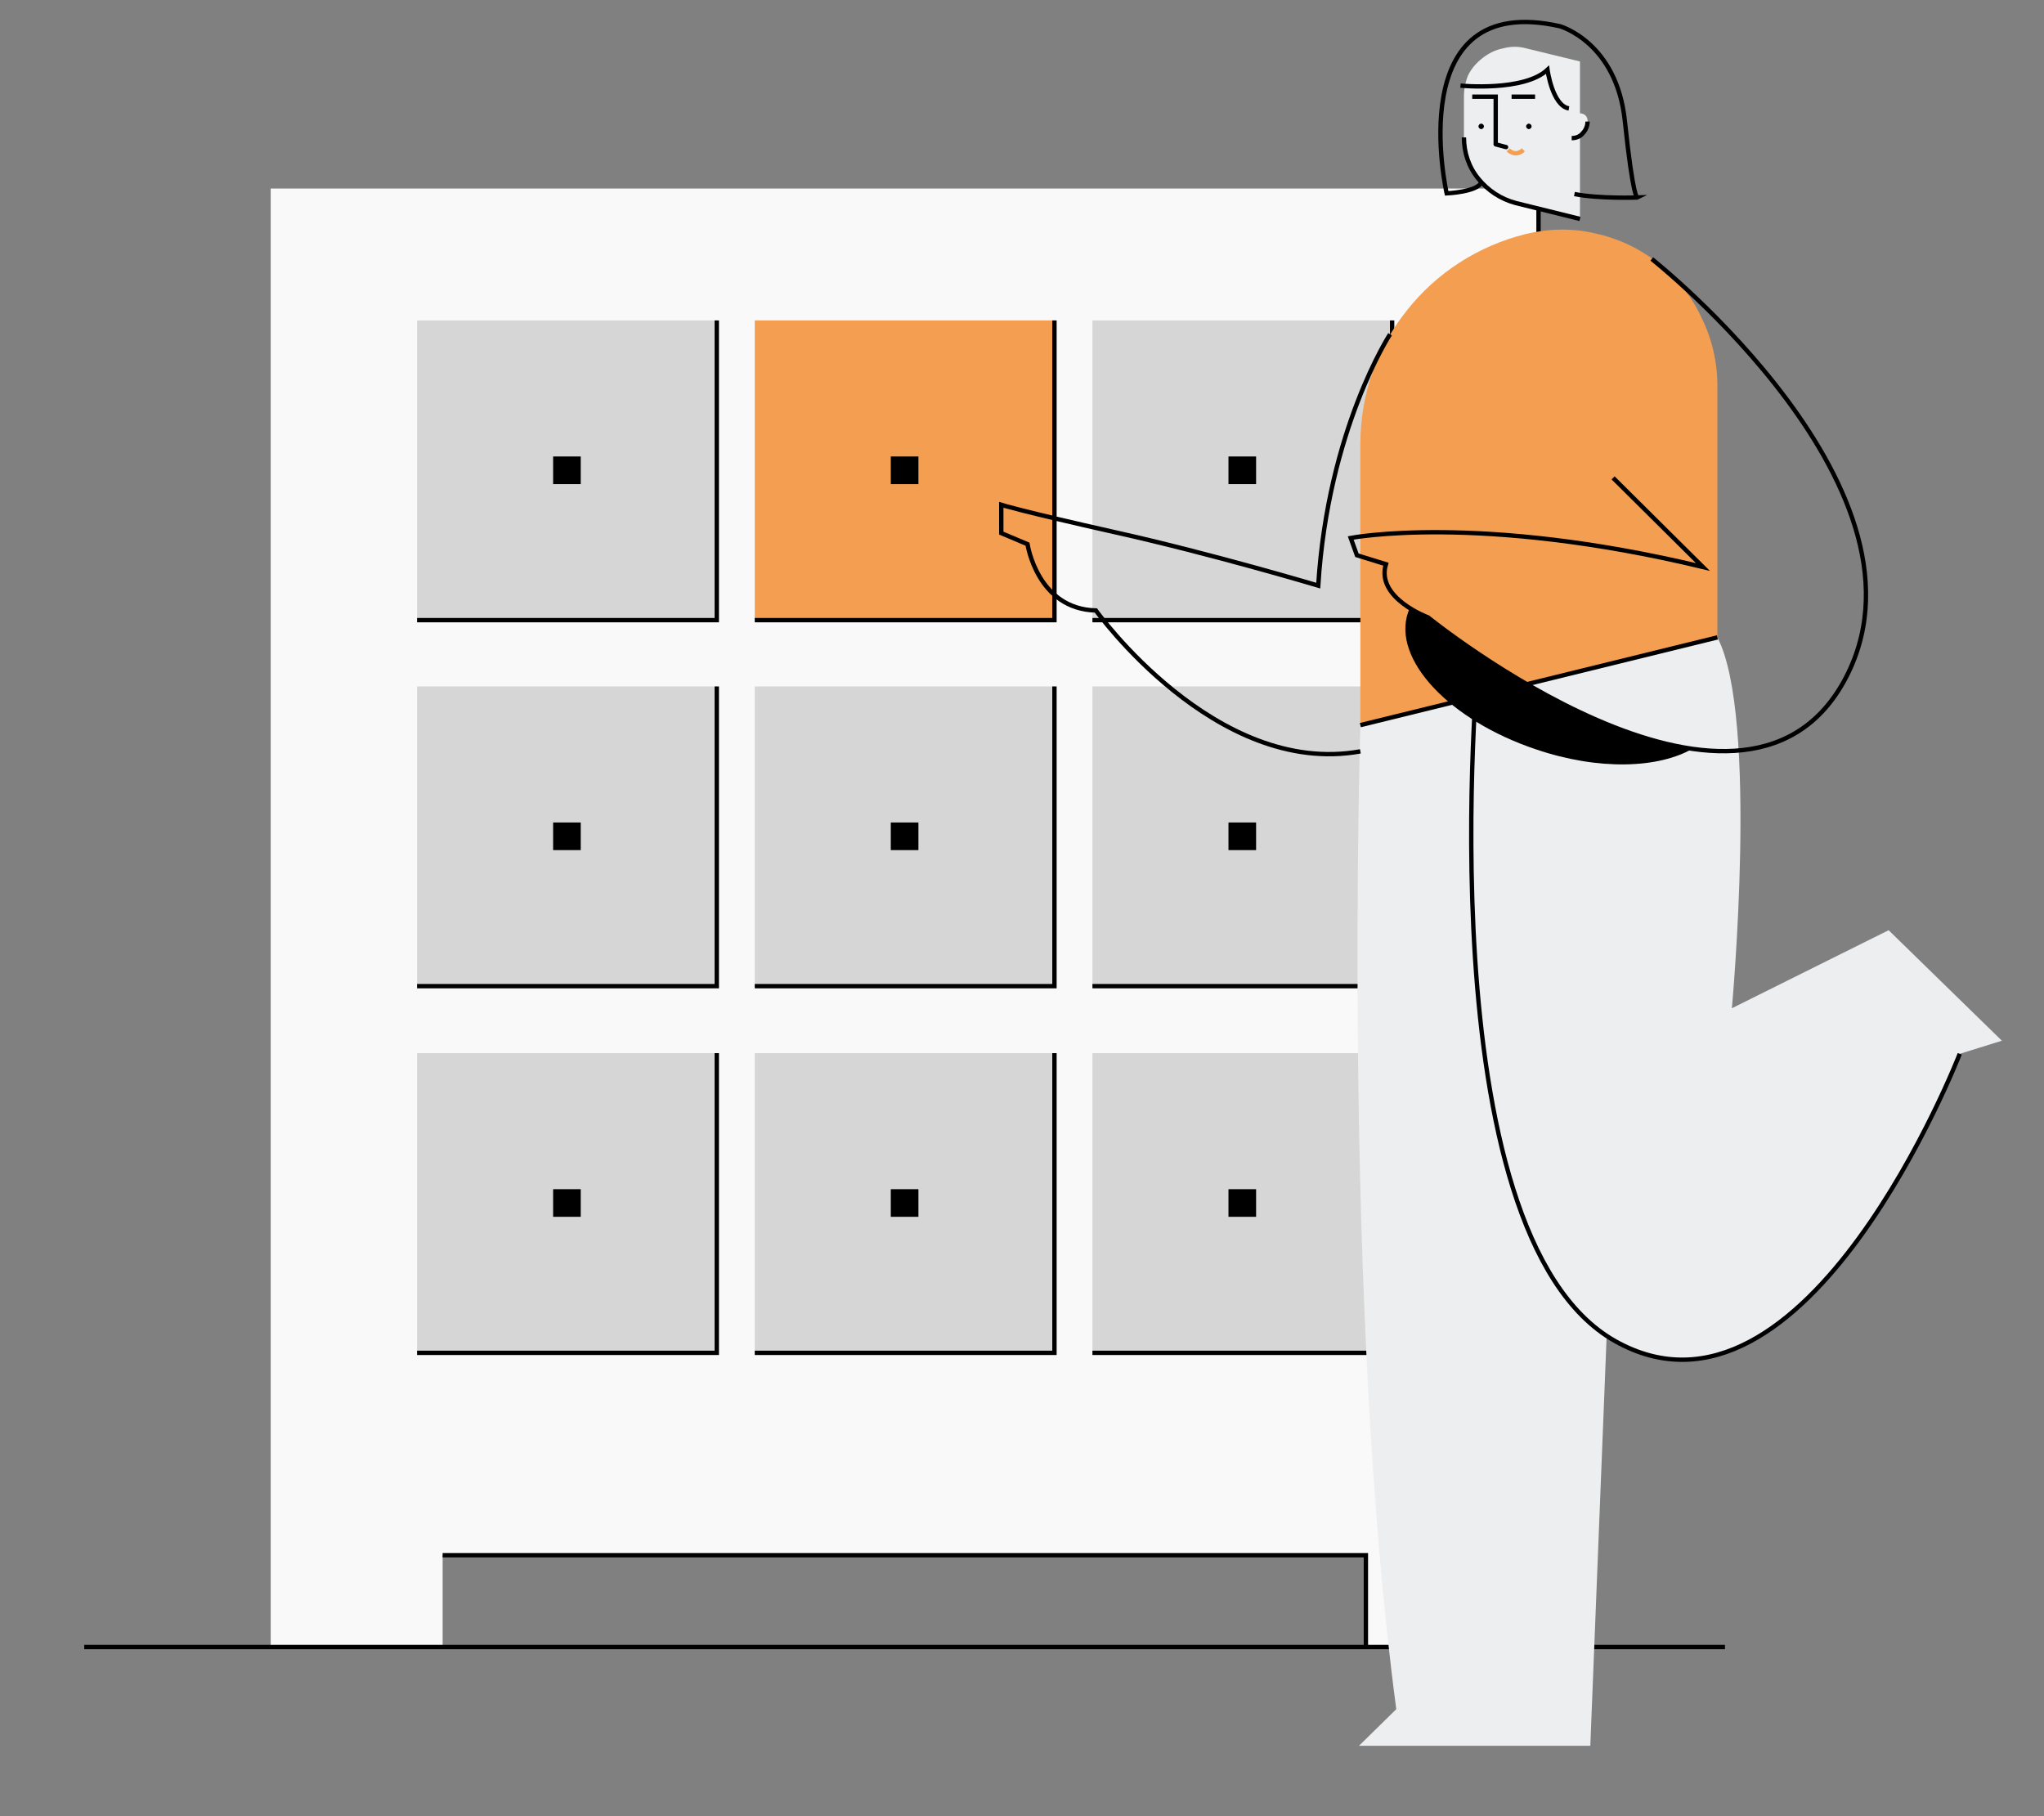 <?xml version="1.0" encoding="utf-8"?>
<!-- Generator: Adobe Illustrator 26.4.1, SVG Export Plug-In . SVG Version: 6.00 Build 0)  -->
<svg version="1.1" id="Слой_1" xmlns="http://www.w3.org/2000/svg" xmlns:xlink="http://www.w3.org/1999/xlink" x="0px" y="0px"
	 viewBox="0 0 296 263" style="enable-background:new 0 0 296 263;" xml:space="preserve">
<rect x="0" y="0" width="296" height="263" fill="#808080" stroke="none"/>
<style type="text/css">
	.st0{clip-path:url(#SVGID_00000070822592045224519950000003850037783249352850_);}
	.st1{fill:#F9F9F9;}
	.st2{fill:none;stroke:#000000;stroke-width:0.63;stroke-miterlimit:10;}
	.st3{fill:#D6D6D6;}
	.st4{fill:#F49E51;}
	.st5{fill:#EDEEEF;}
	.st6{fill:none;stroke:#F49E51;stroke-width:0.63;stroke-miterlimit:10;}
	.st7{fill:none;stroke:#000000;stroke-width:0.63;stroke-linecap:round;stroke-miterlimit:10;}
</style>
<g>
	<defs>
		<rect id="SVGID_1_" x="0.3" width="295.4" height="263"/>
	</defs>
	<clipPath id="SVGID_00000056392285795477342780000006053404370169717948_">
		<use xlink:href="#SVGID_1_"  style="overflow:visible;"/>
	</clipPath>
	<g style="clip-path:url(#SVGID_00000056392285795477342780000006053404370169717948_);">
		<path class="st1" d="M39.2,27.3v211.2h24.9v-13.3h133.7v13.3h24.9V27.3H39.2z"/>
		<path class="st2" d="M12.2,238.5h237.6"/>
		<path class="st2" d="M222.8,238.5V27.3"/>
		<path class="st2" d="M64.1,225.2h133.7v13.3"/>
		<path class="st3" d="M60.4,46.4h43.4v43.4H60.4V46.4z"/>
		<path class="st2" d="M103.8,46.4v43.4H60.4"/>
		<path d="M80.1,66.1h4v4h-4V66.1z"/>
		<path class="st4" d="M109.3,46.4h43.4v43.4h-43.4V46.4z"/>
		<path class="st2" d="M152.7,46.4v43.4h-43.4"/>
		<path d="M129,66.1h4v4h-4V66.1z"/>
		<path class="st3" d="M158.2,46.4h43.4v43.4h-43.4V46.4z"/>
		<path class="st2" d="M201.6,46.4v43.4h-43.4"/>
		<path d="M177.9,66.1h4v4h-4V66.1z"/>
		<path class="st3" d="M60.4,99.4h43.4v43.4H60.4V99.4z"/>
		<path class="st2" d="M103.8,99.4v43.4H60.4"/>
		<path d="M80.1,119.1h4v4h-4V119.1z"/>
		<path class="st3" d="M109.3,99.4h43.4v43.4h-43.4V99.4z"/>
		<path class="st2" d="M152.7,99.4v43.4h-43.4"/>
		<path d="M129,119.1h4v4h-4V119.1z"/>
		<path class="st3" d="M158.2,99.4h43.4v43.4h-43.4V99.4z"/>
		<path class="st2" d="M201.6,99.4v43.4h-43.4"/>
		<path d="M177.9,119.1h4v4h-4V119.1z"/>
		<path class="st3" d="M60.4,152.5h43.4v43.4H60.4V152.5z"/>
		<path class="st2" d="M103.8,152.5v43.4H60.4"/>
		<path d="M80.1,172.2h4v4h-4V172.2z"/>
		<path class="st3" d="M109.3,152.5h43.4v43.4h-43.4V152.5z"/>
		<path class="st2" d="M152.7,152.5v43.4h-43.4"/>
		<path d="M129,172.2h4v4h-4V172.2z"/>
		<path class="st3" d="M158.2,152.5h43.4v43.4h-43.4V152.5z"/>
		<path class="st2" d="M201.6,152.5v43.4h-43.4"/>
		<path d="M177.9,172.2h4v4h-4V172.2z"/>
		<path class="st5" d="M197,105c0,0-2.6,84,5.2,142.5l-5.4,5.3h33.5l6.4-160.5L197,105z"/>
		<path class="st5" d="M273.5,134.7L250.8,146c0,0,3.9-42.3-2.1-53.7L214.1,95c0,0-7.9,83.6,19.8,99.2
			c27.7,15.6,49.9-41.6,49.9-41.6l6.1-1.9L273.5,134.7z"/>
		<path class="st5" d="M212,14v5.8c0,2.2,0.7,4.3,2.1,6c1.4,1.7,3.2,2.9,5.4,3.5l9.3,2.3V8.9L221,7c-1.1-0.3-2.2-0.3-3.3,0
			c-1.1,0.2-2.1,0.7-3,1.4c-0.9,0.7-1.6,1.5-2.1,2.5C212.2,11.9,212,12.9,212,14L212,14z"/>
		<path class="st2" d="M212,19.9c0,2.2,0.7,4.3,2.1,6c1.4,1.7,3.2,2.9,5.4,3.5l9.3,2.3"/>
		<path d="M221.4,18.7c0.2,0,0.4-0.2,0.4-0.4c0-0.2-0.2-0.4-0.4-0.4c-0.2,0-0.4,0.2-0.4,0.4C221,18.5,221.2,18.7,221.4,18.7z"/>
		<path d="M214.5,18.7c0.2,0,0.4-0.2,0.4-0.4c0-0.2-0.2-0.4-0.4-0.4c-0.2,0-0.4,0.2-0.4,0.4C214.1,18.5,214.3,18.7,214.5,18.7z"/>
		<path class="st2" d="M216.6,20.9V14h-3.4"/>
		<path class="st2" d="M222.3,14h-3.4"/>
		<path class="st5" d="M227.6,17.6V20c0.6,0,1.2-0.2,1.6-0.7c0.4-0.4,0.7-1,0.7-1.7c0-0.1,0-0.1,0-0.2
			C229.8,16,227.6,16.1,227.6,17.6z"/>
		<path class="st2" d="M227.6,20c0.6,0,1.2-0.2,1.6-0.7c0.4-0.4,0.7-1,0.7-1.7"/>
		<path class="st6" d="M218.4,21.7c0.3,0.3,0.7,0.5,1.1,0.5c0.4,0,0.8-0.2,1.1-0.5"/>
		<path class="st7" d="M216.6,20.9l1.5,0.4"/>
		<path class="st2" d="M211.5,12.4c0,0,9.2,0.9,12.6-2.3c0,0,0.7,5.2,3.1,5.6"/>
		<path class="st2" d="M228,28.1c3.6,0.7,9.1,0.5,9.1,0.5s-0.6,0.3-1.8-11.1s-9.4-13.7-9.4-13.7C202.8-1.4,209.5,28,209.5,28
			s4.5-0.2,5-1.6"/>
		<path class="st4" d="M248.7,55.8v36.5L197,105V64.3c0-7,2.3-13.8,6.7-19.3c4.3-5.5,10.4-9.4,17.2-11.1c3.3-0.8,6.8-0.9,10.1-0.1
			c3.3,0.7,6.5,2.2,9.1,4.3c2.7,2.1,4.9,4.8,6.3,7.9C247.9,49,248.7,52.4,248.7,55.8L248.7,55.8z"/>
		<path class="st2" d="M248.7,92.3L197,105"/>
		<path class="st2" d="M214.1,95c0,0-7.9,83.6,19.8,99.2c27.7,15.6,49.9-41.6,49.9-41.6"/>
		<path class="st2" d="M239.2,37.5c0,0,42.9,33.9,27.8,61.2c-15.1,27.2-60.2-9.3-60.2-9.3s-7.6-2.8-6.1-7.7l-4.2-1.3l-0.9-2.5
			c0,0,18.5-3.6,51,4.2l-13-12.9"/>
		<path class="st2" d="M201.3,48.4c0,0-9,13.8-10.4,36.4c0,0-15.4-4.6-29.3-7.7C147.8,74,145,73.1,145,73.1v4.1l3.8,1.6
			c0,0,1.4,9.4,9.9,9.6c0,0,17.3,24.2,38.3,20.4"/>
		<path d="M206.9,89.3c-0.9-0.4-1.8-0.8-2.7-1.4c-0.1,0.3-0.2,0.5-0.3,0.8c-2.3,6.8,6,15.6,18.5,19.8c9.1,3.1,17.9,2.8,22.9-0.2
			C227.3,105.8,206.9,89.3,206.9,89.3z"/>
	</g>
</g>
</svg>
